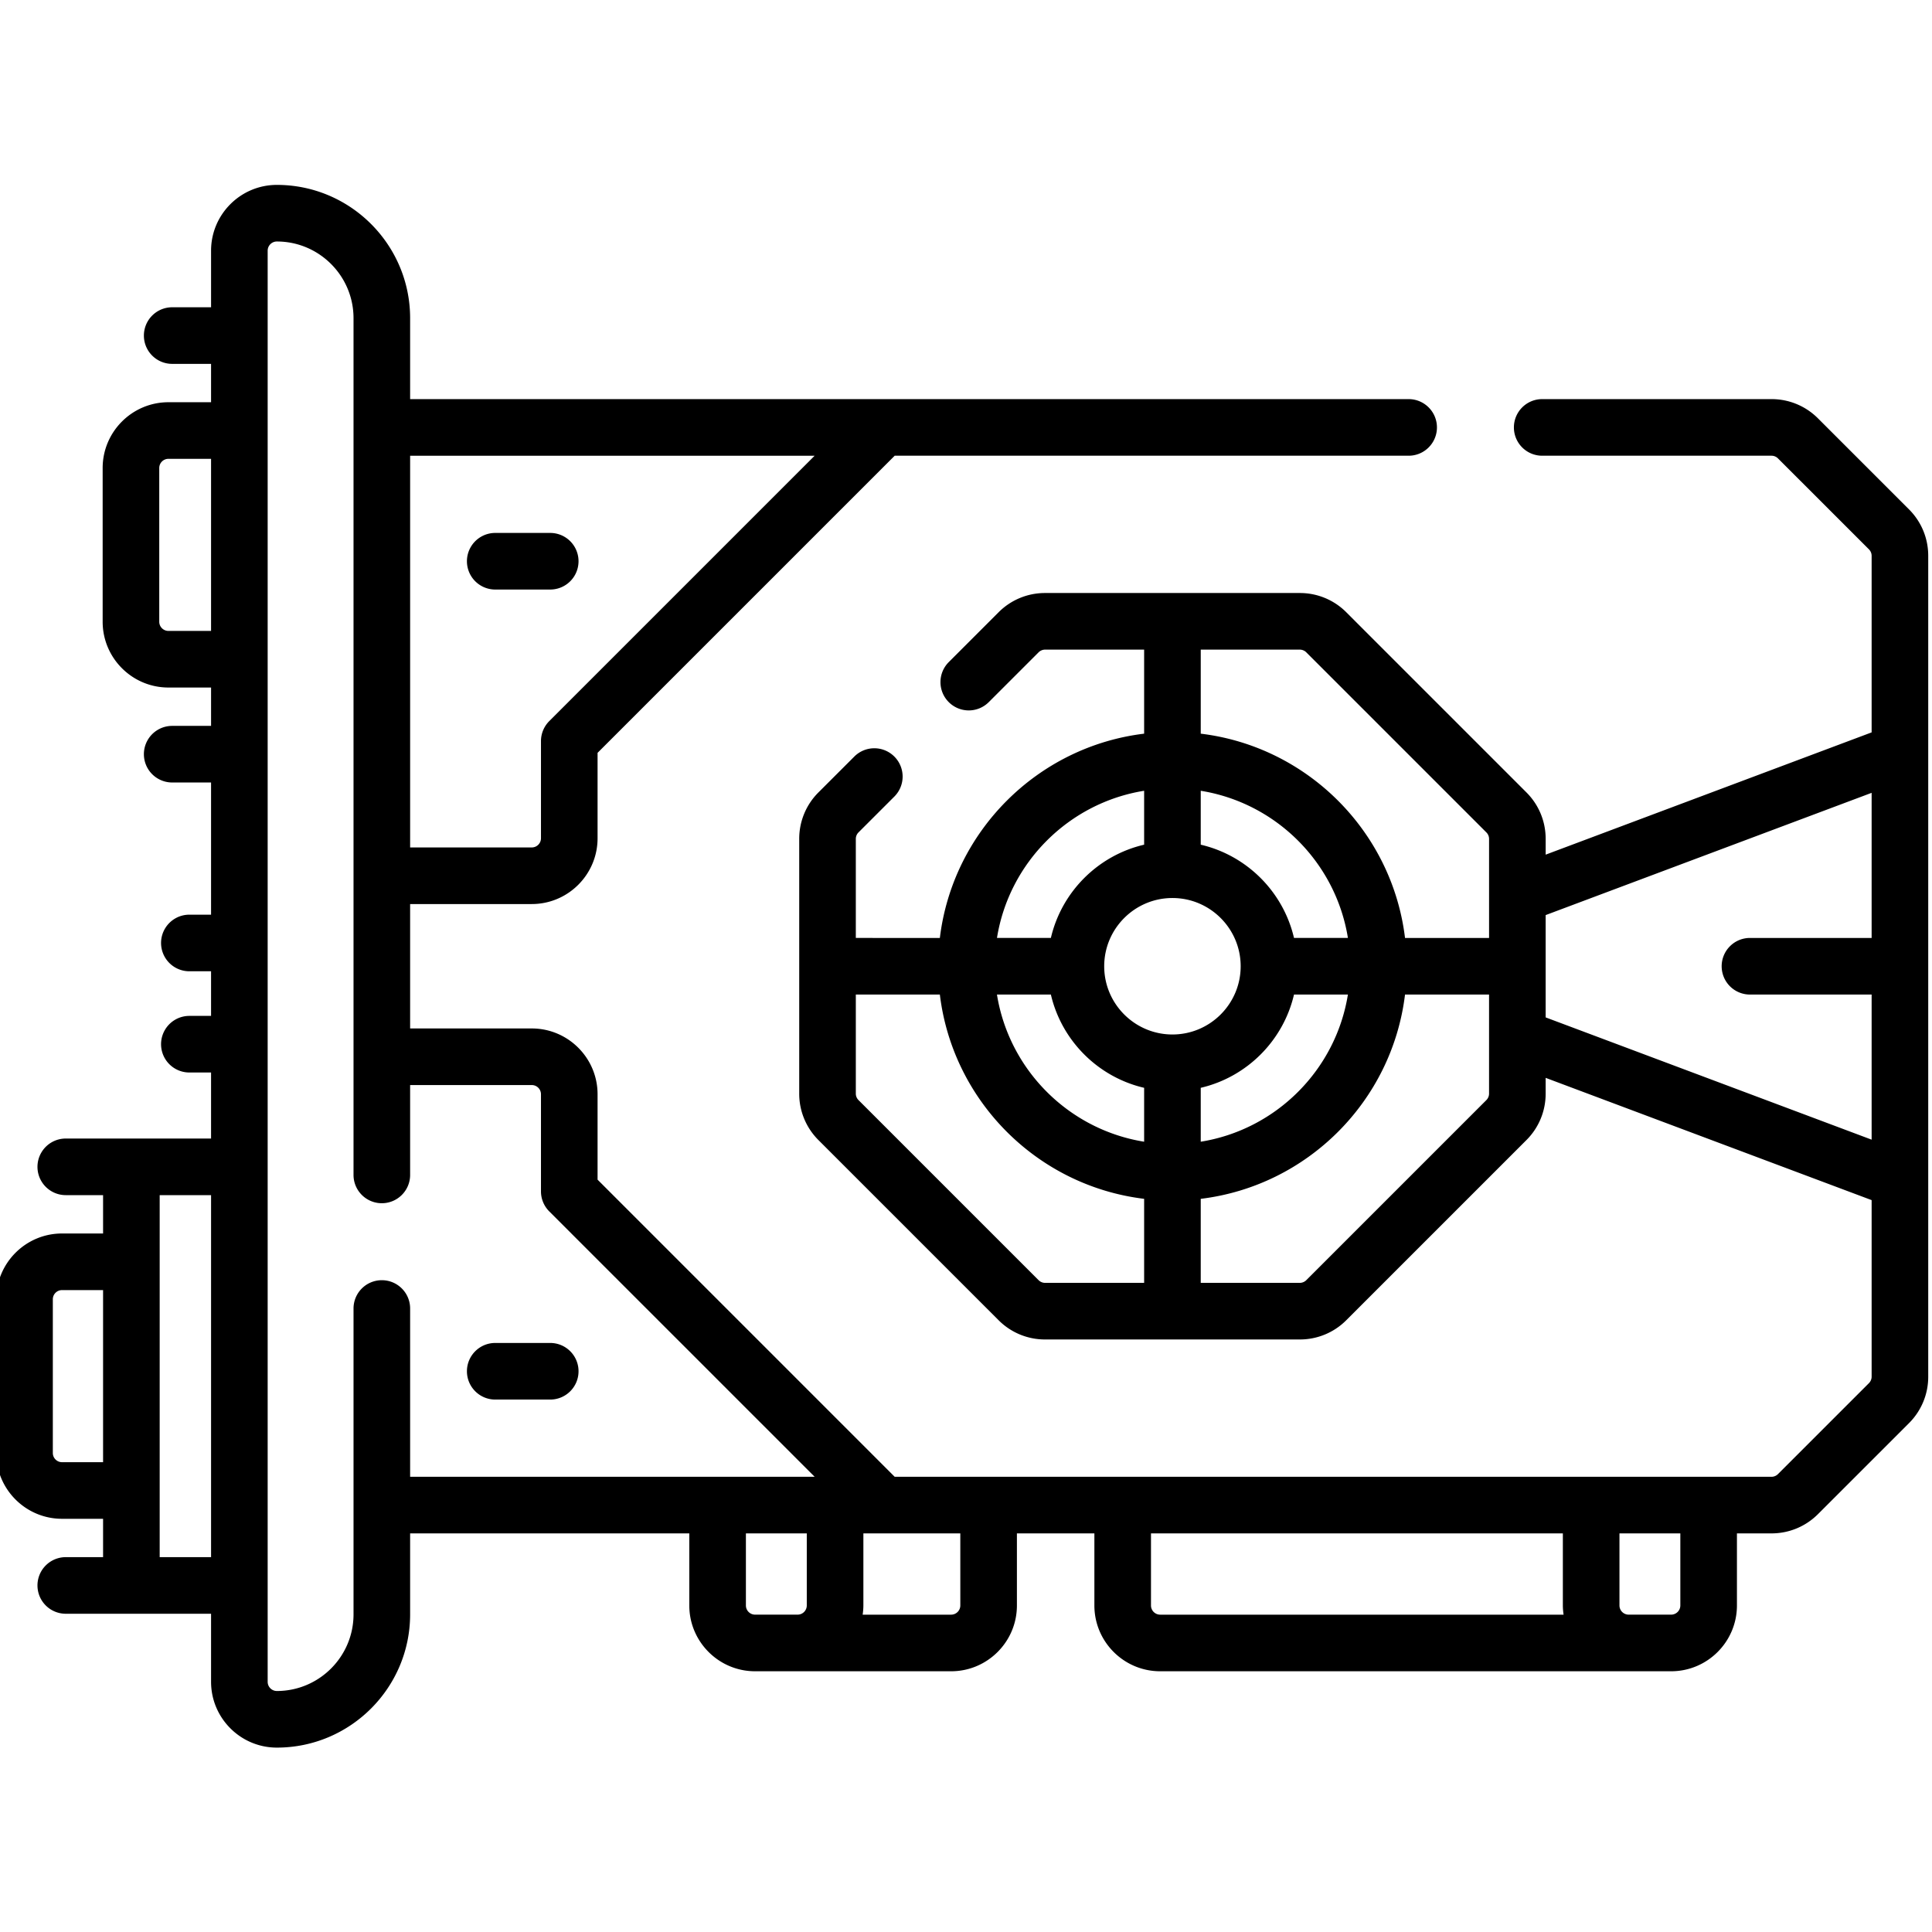 <svg xmlns="http://www.w3.org/2000/svg" class="iconsvg iconsvg-gpu" fill="black" width="128" height="128"
    viewBox="1 -48 511.999 511">
    <path
        d="M506.89 86.473l-24.105-24.098a17.318 17.318 0 00-12.324-5.105h-60.762c-4.144 0-7.5 3.359-7.5 7.5s3.356 7.5 7.5 7.5h60.762c.648 0 1.262.253 1.723.714l24.105 24.098c.457.457.711 1.07.711 1.719v46.789l-86.383 32.402v-4.172c0-4.66-1.812-9.039-5.105-12.332l-47.727-47.726a17.33 17.33 0 00-12.332-5.106h-67.492a17.32 17.32 0 00-12.328 5.106l-13.203 13.203a7.497 7.497 0 000 10.605 7.497 7.497 0 0010.605 0l13.203-13.199a2.456 2.456 0 011.723-.715h26.246v22.274c-28.258 3.418-50.719 25.875-54.137 54.136H227.8v-26.25c0-.648.25-1.261.712-1.722l9.496-9.492a7.497 7.497 0 000-10.606 7.497 7.497 0 00-10.606 0l-9.496 9.492a17.323 17.323 0 00-5.105 12.332v67.493a17.32 17.32 0 005.105 12.328l47.727 47.726a17.32 17.32 0 0012.328 5.106h67.492a17.32 17.32 0 0012.328-5.106l47.727-47.726a17.32 17.32 0 005.105-12.328v-4.172L497 269.543v46.785c0 .652-.254 1.262-.715 1.723l-24.101 24.097c-.461.461-1.075.715-1.723.715H238.1l-78.738-78.742v-22.637c0-9.613-7.824-17.433-17.437-17.433h-32.238v-32.969h32.238c9.613 0 17.437-7.824 17.437-17.437v-22.637l78.739-78.738h136.203c4.14 0 7.5-3.36 7.5-7.5s-3.36-7.5-7.5-7.5H109.687V35.82C109.688 16.344 93.844.5 74.368.5c-9.613 0-17.433 7.82-17.433 17.434V32.93H46.633a7.5 7.5 0 00-7.5 7.5c0 4.144 3.355 7.5 7.5 7.5h10.3v10.164H45.642c-9.614 0-17.438 7.824-17.438 17.437v40.735c0 9.617 7.824 17.437 17.438 17.437h11.293v10.164H46.633a7.5 7.5 0 100 15h10.3v35.031h-5.75a7.5 7.5 0 100 15h5.75v11.825h-5.75a7.5 7.5 0 100 15h5.75v17.5H18.43a7.5 7.5 0 100 15h9.886v10.164H17.438C7.82 278.387 0 286.207 0 295.824v40.735c0 9.613 7.82 17.437 17.438 17.437h10.878v10.164H18.43a7.497 7.497 0 00-7.5 7.5 7.5 7.5 0 007.5 7.5h38.504v18.035c0 9.614 7.82 17.438 17.433 17.438 19.477 0 35.32-15.844 35.32-35.32v-21.45h73.985v19.102c0 9.613 7.82 17.437 17.433 17.437h51.954c9.613 0 17.433-7.82 17.433-17.433v-19.106h20.531v19.106c0 9.613 7.82 17.433 17.438 17.433H443.867c9.617 0 17.438-7.824 17.438-17.437v-19.102h9.156c4.652 0 9.031-1.816 12.324-5.105l24.106-24.098A17.327 17.327 0 00512 316.328V98.801c0-4.656-1.813-9.035-5.11-12.328zM146.56 142.602a7.495 7.495 0 00-2.196 5.3v25.746a2.44 2.44 0 01-2.437 2.434h-32.238V72.273h107.199zM45.64 118.703a2.44 2.44 0 01-2.438-2.437V75.53a2.44 2.44 0 012.438-2.437h11.293v45.61zM17.438 338.996A2.44 2.44 0 0115 336.56v-40.735a2.44 2.44 0 012.438-2.437h10.878v45.61zm25.878 25.164v-95.937h13.618v95.937zm51.372 15.152c0 11.204-9.114 20.32-20.32 20.32a2.437 2.437 0 01-2.434-2.437V17.934c0-1.34 1.09-2.434 2.433-2.434 11.207 0 20.32 9.113 20.32 20.32v227.047c0 4.14 3.36 7.5 7.5 7.5s7.5-3.36 7.5-7.5v-23.816h32.239a2.437 2.437 0 012.437 2.433v25.743c0 1.992.79 3.898 2.196 5.304l70.332 70.328H109.688v-44.593c0-4.145-3.356-7.5-7.5-7.5a7.5 7.5 0 00-7.5 7.5zm103.984-21.453h16.133v19.106a2.44 2.44 0 01-2.438 2.433h-11.262a2.436 2.436 0 01-2.433-2.433zm56.82 19.11a2.439 2.439 0 01-2.433 2.433h-23.446c.114-.797.192-1.609.192-2.437v-19.102h25.687zm50.531 0v-19.106h109.149v19.102c0 .828.078 1.64.191 2.437H308.461a2.44 2.44 0 01-2.438-2.433zm140.282-.004a2.44 2.44 0 01-2.438 2.433H432.61a2.44 2.44 0 01-2.437-2.433v-19.106h16.133zM345.453 123.656c.64 0 1.27.262 1.723.715l47.726 47.727c.461.457.715 1.07.715 1.722v26.246h-22.273c-3.418-28.257-25.88-50.718-54.137-54.136v-22.274zm-65.96 91.41c2.847 12.227 12.487 21.868 24.714 24.715v14.285c-19.977-3.21-35.793-19.023-39.004-39zm32.214-25.582c9.973 0 18.082 8.11 18.082 18.082 0 9.97-8.11 18.082-18.082 18.082-9.973 0-18.082-8.113-18.082-18.082 0-9.972 8.11-18.082 18.082-18.082zm7.5 50.297c12.227-2.847 21.867-12.488 24.715-24.715h14.285c-3.21 19.977-19.023 35.79-39 39zm24.715-39.715c-2.848-12.226-12.488-21.867-24.715-24.714v-14.286c19.977 3.211 35.79 19.024 39.004 39zm-39.715-39.003v14.289c-12.227 2.843-21.867 12.484-24.715 24.714h-14.285c3.207-19.976 19.023-35.793 39-39.003zm-27.969 129.699l-47.726-47.727a2.42 2.42 0 01-.711-1.722v-26.247h22.27c3.417 28.258 25.878 50.715 54.136 54.137v22.27h-26.246c-.64 0-1.27-.258-1.723-.711zm118.664-47.727l-47.726 47.727a2.453 2.453 0 01-1.723.71h-26.246v-22.269c28.258-3.422 50.715-25.879 54.137-54.137h22.27v26.246a2.42 2.42 0 01-.712 1.723zm15.711-21.914v-27.11L497 161.61v38.457h-32.242a7.497 7.497 0 00-7.5 7.5 7.5 7.5 0 007.5 7.5H497v38.454zm0 0" />
    <path
        d="M132.242 107.734h14.574a7.5 7.5 0 100-15h-14.574a7.5 7.5 0 100 15zm0 0M132.242 322.398h14.574c4.141 0 7.5-3.359 7.5-7.5 0-4.14-3.359-7.5-7.5-7.5h-14.574c-4.14 0-7.5 3.36-7.5 7.5 0 4.141 3.36 7.5 7.5 7.5zm0 0" />
</svg>